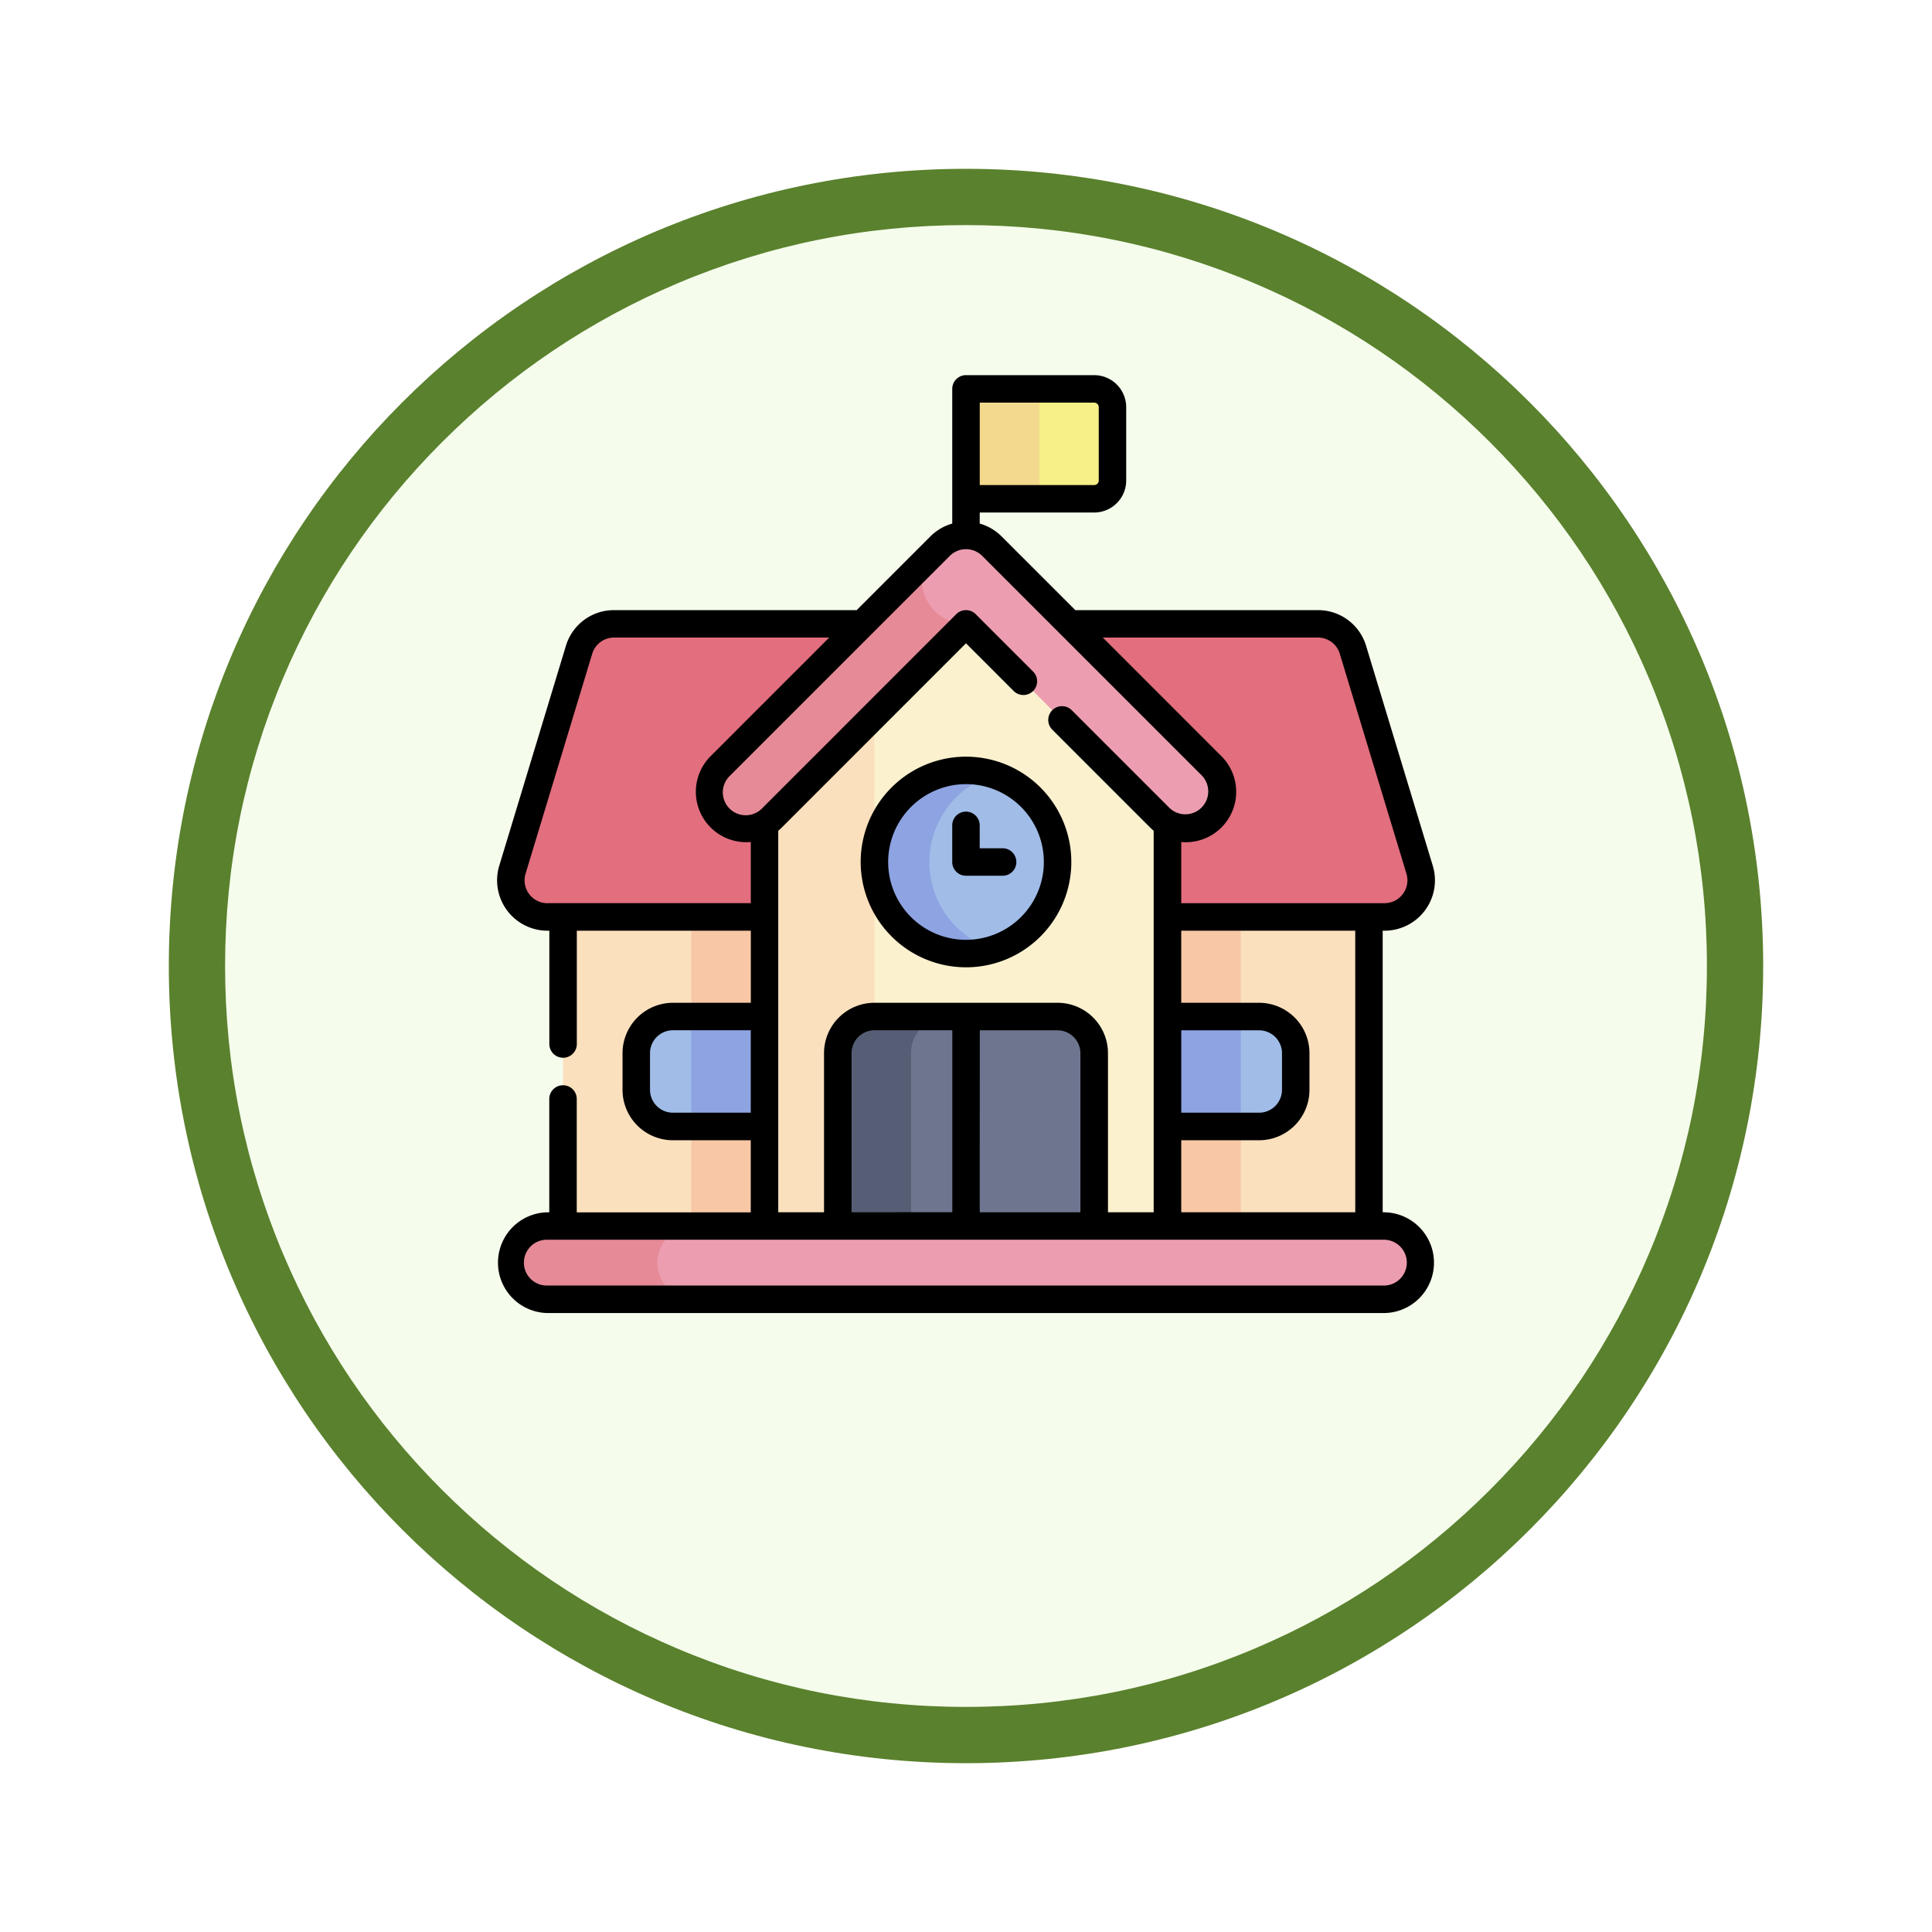 <svg xmlns="http://www.w3.org/2000/svg" xmlns:xlink="http://www.w3.org/1999/xlink" width="103" height="103" viewBox="0 0 103 103">
  <defs>
    <filter id="Trazado_978624" x="0" y="0" width="103" height="103" filterUnits="userSpaceOnUse">
      <feOffset dy="3" input="SourceAlpha"/>
      <feGaussianBlur stdDeviation="3" result="blur"/>
      <feFlood flood-opacity="0.161"/>
      <feComposite operator="in" in2="blur"/>
      <feComposite in="SourceGraphic"/>
    </filter>
  </defs>
  <g id="Grupo_1206276" data-name="Grupo 1206276" transform="translate(-160 -1702)">
    <g id="Grupo_1182742" data-name="Grupo 1182742" transform="translate(0 -1528)">
      <g id="Grupo_1183826" data-name="Grupo 1183826" transform="translate(-11 -401)">
        <g id="Grupo_1164359" data-name="Grupo 1164359" transform="translate(180 3637)">
          <g id="Grupo_1144531" data-name="Grupo 1144531">
            <g transform="matrix(1, 0, 0, 1, -9, -6)" filter="url(#Trazado_978624)">
              <g id="Trazado_978624-2" data-name="Trazado 978624" transform="translate(9 6)" fill="#f5fcec">
                <path d="M 42.5 83.5 C 36.964 83.5 31.595 82.416 26.541 80.279 C 21.659 78.214 17.274 75.257 13.509 71.491 C 9.743 67.726 6.786 63.341 4.721 58.459 C 2.584 53.405 1.5 48.036 1.5 42.5 C 1.5 36.964 2.584 31.595 4.721 26.541 C 6.786 21.659 9.743 17.274 13.509 13.509 C 17.274 9.743 21.659 6.786 26.541 4.721 C 31.595 2.584 36.964 1.5 42.5 1.5 C 48.036 1.5 53.405 2.584 58.459 4.721 C 63.341 6.786 67.726 9.743 71.491 13.509 C 75.257 17.274 78.214 21.659 80.279 26.541 C 82.416 31.595 83.5 36.964 83.5 42.5 C 83.5 48.036 82.416 53.405 80.279 58.459 C 78.214 63.341 75.257 67.726 71.491 71.491 C 67.726 75.257 63.341 78.214 58.459 80.279 C 53.405 82.416 48.036 83.5 42.5 83.5 Z" stroke="none"/>
                <path d="M 42.5 3 C 37.166 3 31.994 4.044 27.126 6.103 C 22.422 8.092 18.198 10.941 14.569 14.569 C 10.941 18.198 8.092 22.422 6.103 27.126 C 4.044 31.994 3 37.166 3 42.5 C 3 47.834 4.044 53.006 6.103 57.874 C 8.092 62.578 10.941 66.802 14.569 70.431 C 18.198 74.059 22.422 76.908 27.126 78.897 C 31.994 80.956 37.166 82 42.5 82 C 47.834 82 53.006 80.956 57.874 78.897 C 62.578 76.908 66.802 74.059 70.431 70.431 C 74.059 66.802 76.908 62.578 78.897 57.874 C 80.956 53.006 82 47.834 82 42.5 C 82 37.166 80.956 31.994 78.897 27.126 C 76.908 22.422 74.059 18.198 70.431 14.569 C 66.802 10.941 62.578 8.092 57.874 6.103 C 53.006 4.044 47.834 3 42.5 3 M 42.5 0 C 65.972 0 85 19.028 85 42.5 C 85 65.972 65.972 85 42.5 85 C 19.028 85 0 65.972 0 42.5 C 0 19.028 19.028 0 42.5 0 Z" stroke="none" fill="#5a812d"/>
              </g>
            </g>
          </g>
        </g>
      </g>
    </g>
    <g id="escuela" transform="translate(186.499 1721.99)">
      <g id="Grupo_1206257" data-name="Grupo 1206257" transform="translate(3.517 25.84)">
        <path id="Trazado_1052684" data-name="Trazado 1052684" d="M36.009,264.509H78.978v21.484H36.009Z" transform="translate(-36.009 -264.509)" fill="#fae0bd"/>
      </g>
      <g id="Grupo_1206258" data-name="Grupo 1206258" transform="translate(10.353 25.84)">
        <path id="Trazado_1052685" data-name="Trazado 1052685" d="M106.009,264.509h29.3v21.484h-29.3Z" transform="translate(-106.009 -264.509)" fill="#f8c7a5"/>
      </g>
      <g id="Grupo_1206259" data-name="Grupo 1206259" transform="translate(7.423 34.204)">
        <path id="Trazado_1052686" data-name="Trazado 1052686" d="M77.962,356.01h31.25a1.953,1.953,0,0,0,1.953-1.953V352.1a1.953,1.953,0,0,0-1.953-1.953H77.962a1.953,1.953,0,0,0-1.953,1.953v1.953A1.953,1.953,0,0,0,77.962,356.01Z" transform="translate(-76.009 -350.151)" fill="#a0bce7"/>
      </g>
      <g id="Grupo_1206260" data-name="Grupo 1206260" transform="translate(10.353 34.204)">
        <path id="Trazado_1052687" data-name="Trazado 1052687" d="M106.009,350.151h29.3v5.859h-29.3Z" transform="translate(-106.009 -350.151)" fill="#8ea3e2"/>
      </g>
      <g id="Grupo_1206261" data-name="Grupo 1206261" transform="translate(0.734 13.27)">
        <path id="Trazado_1052688" data-name="Trazado 1052688" d="M50.538,135.793H13.016a1.953,1.953,0,0,0-1.869,1.387L7.6,148.9a1.953,1.953,0,0,0,1.869,2.52H54.091a1.953,1.953,0,0,0,1.869-2.52L52.407,137.18a1.953,1.953,0,0,0-1.869-1.387Z" transform="translate(-7.51 -135.793)" fill="#e26e7e"/>
      </g>
      <g id="Grupo_1206262" data-name="Grupo 1206262" transform="translate(25.001 0.742)">
        <path id="Trazado_1052689" data-name="Trazado 1052689" d="M262.845,13.368h-6.836V7.509h6.836a.977.977,0,0,1,.977.977v3.906A.977.977,0,0,1,262.845,13.368Z" transform="translate(-256.009 -7.509)" fill="#f7ef87"/>
      </g>
      <g id="Grupo_1206263" data-name="Grupo 1206263" transform="translate(25.001 0.742)">
        <path id="Trazado_1052690" data-name="Trazado 1052690" d="M259.915,12.392V8.486a.977.977,0,0,1,.977-.977h-4.883v5.859h4.883a.977.977,0,0,1-.977-.977Z" transform="translate(-256.009 -7.509)" fill="#f2d98d"/>
      </g>
      <g id="Grupo_1206264" data-name="Grupo 1206264" transform="translate(14.259 10.92)">
        <path id="Trazado_1052691" data-name="Trazado 1052691" d="M167.493,122.474l-10.742-10.742-10.742,10.742v25.662h21.484Z" transform="translate(-146.009 -111.732)" fill="#fbf1cf"/>
      </g>
      <g id="Grupo_1206265" data-name="Grupo 1206265" transform="translate(14.259 15.803)">
        <path id="Trazado_1052692" data-name="Trazado 1052692" d="M146.009,167.591v25.662h5.859V161.732Z" transform="translate(-146.009 -161.732)" fill="#fae0bd"/>
      </g>
      <g id="Grupo_1206266" data-name="Grupo 1206266" transform="translate(18.165 34.204)">
        <path id="Trazado_1052693" data-name="Trazado 1052693" d="M199.681,363.272H186.009V352.1a1.953,1.953,0,0,1,1.953-1.953h9.766a1.953,1.953,0,0,1,1.953,1.953Z" transform="translate(-186.009 -350.151)" fill="#6e768f"/>
      </g>
      <g id="Grupo_1206267" data-name="Grupo 1206267" transform="translate(18.165 34.204)">
        <path id="Trazado_1052694" data-name="Trazado 1052694" d="M191.868,350.151h-3.906a1.953,1.953,0,0,0-1.953,1.953v11.168h3.906V352.1A1.953,1.953,0,0,1,191.868,350.151Z" transform="translate(-186.009 -350.151)" fill="#565e75"/>
      </g>
      <g id="Grupo_1206269" data-name="Grupo 1206269" transform="translate(11.329 8.555)">
        <g id="Grupo_1206268" data-name="Grupo 1206268">
          <path id="Trazado_1052695" data-name="Trazado 1052695" d="M141.4,103.134a1.947,1.947,0,0,1-1.381-.572L129.681,92.224l-10.338,10.338a1.953,1.953,0,1,1-2.762-2.762L128.3,88.081a1.953,1.953,0,0,1,2.762,0L142.781,99.8a1.953,1.953,0,0,1-1.381,3.334Z" transform="translate(-116.01 -87.509)" fill="#ec9eb0"/>
        </g>
      </g>
      <g id="Grupo_1206270" data-name="Grupo 1206270" transform="translate(11.329 9.851)">
        <path id="Trazado_1052696" data-name="Trazado 1052696" d="M127.323,101.839a2.348,2.348,0,0,1,.253-1.062l-11,11a1.953,1.953,0,0,0,2.762,2.762L129.68,104.2A2.358,2.358,0,0,1,127.323,101.839Z" transform="translate(-116.009 -100.777)" fill="#e68a97"/>
      </g>
      <g id="Grupo_1206271" data-name="Grupo 1206271" transform="translate(20.118 21.083)">
        <circle id="Elipse_14269" data-name="Elipse 14269" cx="4.883" cy="4.883" r="4.883" fill="#a0bce7"/>
      </g>
      <g id="Grupo_1206272" data-name="Grupo 1206272" transform="translate(20.118 21.083)">
        <path id="Trazado_1052697" data-name="Trazado 1052697" d="M208.939,220.676a4.885,4.885,0,0,1,3.418-4.659,4.883,4.883,0,1,0,0,9.318A4.885,4.885,0,0,1,208.939,220.676Z" transform="translate(-206.009 -215.793)" fill="#8ea3e2"/>
      </g>
      <g id="Grupo_1206273" data-name="Grupo 1206273" transform="translate(0.734 45.371)">
        <path id="Trazado_1052698" data-name="Trazado 1052698" d="M54.091,468.415H9.462a1.953,1.953,0,1,1,0-3.906H54.091a1.953,1.953,0,0,1,0,3.906Z" transform="translate(-7.509 -464.509)" fill="#ec9eb0"/>
      </g>
      <g id="Grupo_1206274" data-name="Grupo 1206274" transform="translate(0.734 45.371)">
        <path id="Trazado_1052699" data-name="Trazado 1052699" d="M15.322,466.462a1.953,1.953,0,0,1,1.953-1.953H9.462a1.953,1.953,0,1,0,0,3.906h7.813A1.953,1.953,0,0,1,15.322,466.462Z" transform="translate(-7.509 -464.509)" fill="#e68a97"/>
      </g>
      <g id="Grupo_1206275" data-name="Grupo 1206275" transform="translate(0 0.01)">
        <path id="Trazado_1052700" data-name="Trazado 1052700" d="M249.241,241.711h1.953a.732.732,0,0,0,0-1.465h-1.221v-1.221a.732.732,0,0,0-1.465,0v1.953A.732.732,0,0,0,249.241,241.711Z" transform="translate(-224.241 -215.023)"/>
        <path id="Trazado_1052701" data-name="Trazado 1052701" d="M204.124,219.523a5.615,5.615,0,1,0-5.615-5.615A5.622,5.622,0,0,0,204.124,219.523Zm0-9.766a4.15,4.15,0,1,1-4.15,4.15A4.155,4.155,0,0,1,204.124,209.758Z" transform="translate(-179.123 -187.953)"/>
        <path id="Trazado_1052702" data-name="Trazado 1052702" d="M47.316,44.639h-.1V29.628h.1a2.686,2.686,0,0,0,2.57-3.465L46.332,14.444a2.67,2.67,0,0,0-2.57-1.906H30.829L26.9,8.609a2.67,2.67,0,0,0-1.167-.685v-.59h6.1a1.711,1.711,0,0,0,1.709-1.709V1.719A1.711,1.711,0,0,0,31.837.01H25a.732.732,0,0,0-.732.732V7.924a2.67,2.67,0,0,0-1.167.685l-3.929,3.929H6.24a2.67,2.67,0,0,0-2.57,1.906L.118,26.163a2.686,2.686,0,0,0,2.57,3.465h.1v6.041a.732.732,0,0,0,1.465,0V29.628h9.277v3.844H9.376a2.689,2.689,0,0,0-2.686,2.686V38.11A2.689,2.689,0,0,0,9.376,40.8h4.15v3.844H4.249V38.6a.732.732,0,0,0-1.465,0v6.041h-.1a2.686,2.686,0,0,0,0,5.371H47.316a2.686,2.686,0,0,0,0-5.371ZM25.734,1.475h6.1a.244.244,0,0,1,.244.244V5.625a.244.244,0,0,1-.244.244h-6.1Zm20.02,43.164H36.476V40.8h4.15a2.689,2.689,0,0,0,2.686-2.686V36.157a2.689,2.689,0,0,0-2.686-2.686h-4.15V29.628h9.277Zm-9.277-9.7h4.15a1.222,1.222,0,0,1,1.221,1.221V38.11a1.222,1.222,0,0,1-1.221,1.221h-4.15ZM43.762,14a1.214,1.214,0,0,1,1.168.867l3.552,11.719a1.221,1.221,0,0,1-1.168,1.575H36.476V24.9c.081.007.162.011.244.011a2.686,2.686,0,0,0,1.9-4.584L32.294,14ZM2.688,28.163A1.221,1.221,0,0,1,1.52,26.588L5.072,14.869A1.214,1.214,0,0,1,6.24,14H17.709l-6.325,6.325a2.686,2.686,0,0,0,1.9,4.584c.082,0,.163,0,.244-.011v3.262H2.688ZM9.376,39.331A1.222,1.222,0,0,1,8.155,38.11V36.157a1.222,1.222,0,0,1,1.221-1.221h4.15v4.395ZM14.991,24.3q.1-.081.19-.173L25,14.306l2.543,2.543a.732.732,0,1,0,1.036-1.036l-3.061-3.061a.733.733,0,0,0-1.036,0L14.146,23.09a1.221,1.221,0,1,1-1.726-1.726L24.138,9.645a1.222,1.222,0,0,1,1.726,0L37.583,21.364a1.221,1.221,0,0,1-1.726,1.726l-5.216-5.216A.732.732,0,1,0,29.6,18.91l5.216,5.216c.061.061.125.118.19.173v20.34H32.57V36.157a2.689,2.689,0,0,0-2.686-2.686H20.118a2.689,2.689,0,0,0-2.686,2.686v8.482H14.991ZM18.9,44.639V36.157a1.222,1.222,0,0,1,1.221-1.221h4.15v9.7Zm6.836-9.7h4.15A1.222,1.222,0,0,1,31.1,36.157v8.482H25.734ZM47.316,48.545H2.687a1.221,1.221,0,1,1,0-2.441H47.316a1.221,1.221,0,0,1,0,2.441Z" transform="translate(0 -0.01)"/>
      </g>
    </g>
  </g>
</svg>
